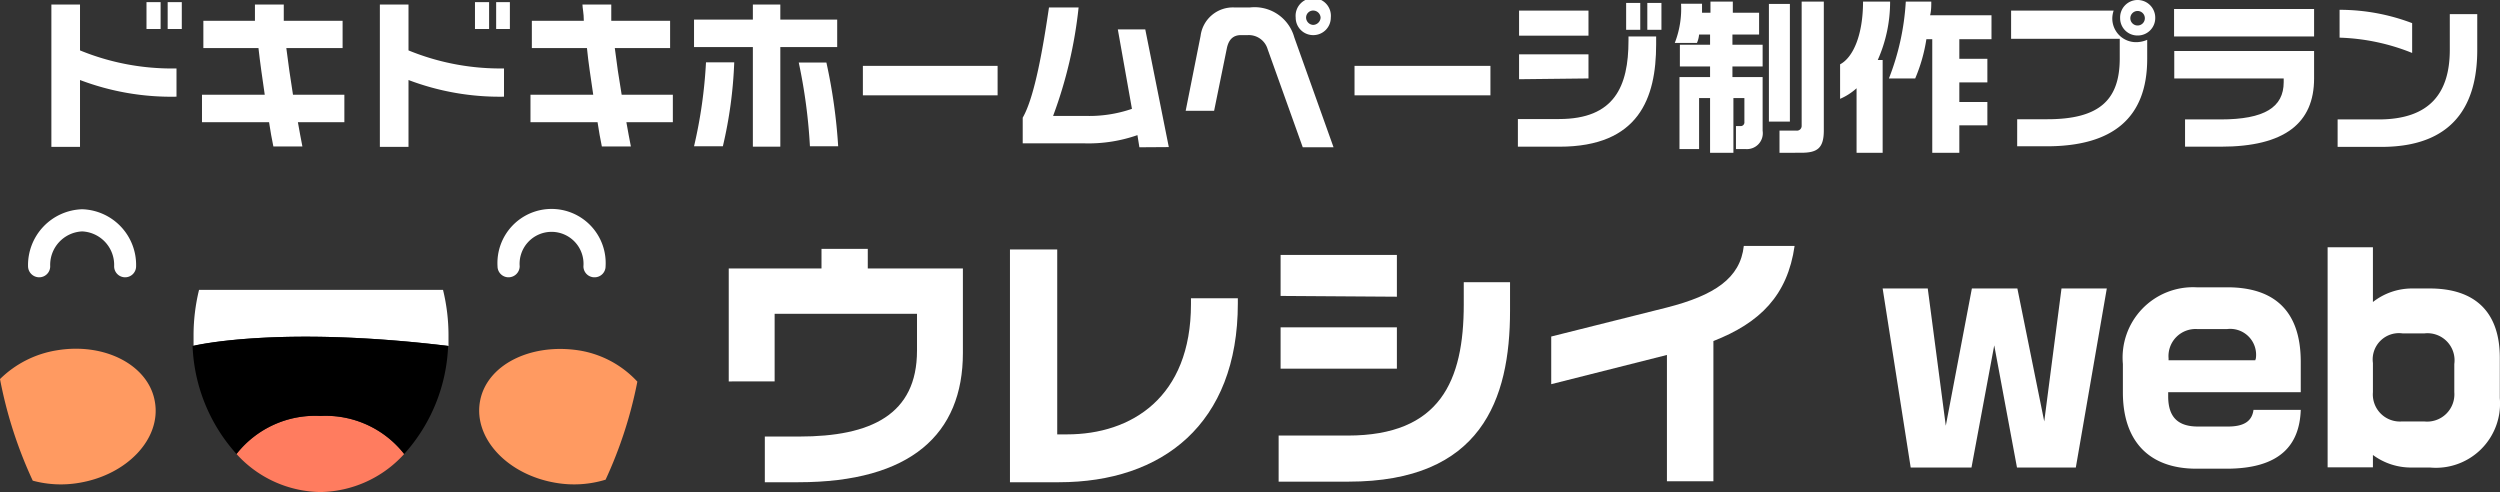 <svg xmlns="http://www.w3.org/2000/svg" viewBox="0 0 127.48 25.09"><rect x="0" y="0" width="127.48" height="25.09" fill="#333333" stroke="none"/><defs><style>.cls-1{fill:#ff9a61;}.cls-2{fill:#fff;}.cls-3{fill:#ff7c5f;}</style></defs><title>dokidoki_white</title><g id="レイヤー_2" data-name="レイヤー 2"><g id="レイヤー_1-2" data-name="レイヤー 1"><path class="cls-1" d="M32.5,19.46a21.83,21.83,0,0,1-1.62,5,5.49,5.49,0,0,1-2.54.16c-2.45-.41-4.18-2.25-3.87-4.12s2.54-3,5-2.64A5.16,5.16,0,0,1,32.5,19.46Z"/><path class="cls-1" d="M7.9,20.5c.32,1.87-1.41,3.71-3.86,4.12a5.49,5.49,0,0,1-2.37-.11A22.1,22.1,0,0,1,0,19.33a5.32,5.32,0,0,1,2.92-1.47C5.37,17.46,7.6,18.64,7.9,20.5Z"/><path class="cls-2" d="M22.59,14.78a9.76,9.76,0,0,1,.28,2.32c0,.18,0,.36,0,.54h0c-8.77-1.06-13,0-13,0h0c0-.18,0-.36,0-.54a9.76,9.76,0,0,1,.28-2.32Z"/><path class="cls-3" d="M16.34,21.21a5.09,5.09,0,0,1,4.27,1.94,5.88,5.88,0,0,1-4.27,1.94,5.87,5.87,0,0,1-4.28-1.94A5.1,5.1,0,0,1,16.34,21.21Z"/><path d="M22.85,17.64h0a8.72,8.72,0,0,1-2.24,5.51,5.09,5.09,0,0,0-4.27-1.94,5.1,5.1,0,0,0-4.28,1.94,8.72,8.72,0,0,1-2.24-5.51h0S14.08,16.58,22.85,17.64Z"/><path class="cls-2" d="M6.38,14.14a.56.56,0,0,1-.56-.56A1.71,1.71,0,0,0,4.19,11.8a1.71,1.71,0,0,0-1.63,1.78.56.56,0,0,1-.56.56.57.57,0,0,1-.57-.56,2.85,2.85,0,0,1,2.76-2.91,2.84,2.84,0,0,1,2.75,2.91A.56.56,0,0,1,6.38,14.14Z"/><path class="cls-2" d="M30.31,14.14a.56.56,0,0,1-.56-.56,1.63,1.63,0,1,0-3.25,0,.57.57,0,0,1-.57.56.56.56,0,0,1-.56-.56,2.76,2.76,0,1,1,5.51,0A.56.56,0,0,1,30.31,14.14Z"/><path class="cls-2" d="M4.08,4.08V7.49H2.62V.23H4.08V2.57A12.35,12.35,0,0,0,9,3.49V4.93A13.1,13.1,0,0,1,4.08,4.08Zm3.39-2.6V.11h.72V1.48Zm1.08,0V.11h.72V1.48Z"/><path class="cls-2" d="M15.19,6.23c.07.44.16.85.23,1.24H13.94c-.08-.37-.15-.79-.22-1.24H10.3V4.83h3.2c-.12-.82-.24-1.65-.32-2.38H10.37V1.06H13C13,.68,13,.39,13,.23h1.47c0,.23,0,.52,0,.83h3V2.45H14.6c.09.74.21,1.56.34,2.38h2.62v1.4Z"/><path class="cls-2" d="M20.83,4.08V7.49H19.37V.23h1.46V2.57a12.35,12.35,0,0,0,4.87.92V4.93A13.1,13.1,0,0,1,20.83,4.08Zm3.39-2.6V.11h.72V1.48Zm1.08,0V.11H26V1.48Z"/><path class="cls-2" d="M31.94,6.23c.07.44.16.85.23,1.24H30.69c-.08-.37-.15-.79-.22-1.24H27.05V4.83h3.2C30.13,4,30,3.18,29.93,2.45H27.12V1.06h2.65c0-.38-.07-.67-.07-.83h1.47c0,.23,0,.52,0,.83h3V2.45H31.35c.09.74.21,1.56.35,2.38h2.61v1.4Z"/><path class="cls-2" d="M36.86,7.46H35.39A24.25,24.25,0,0,0,36,3.18h1.44A22.14,22.14,0,0,1,36.86,7.46ZM39.79,2.4V7.48h-1.4V2.4h-3V1h3V.23h1.4V1h2.9V2.4ZM41.3,7.46a27.6,27.6,0,0,0-.57-4.27h1.41a27.77,27.77,0,0,1,.6,4.27Z"/><path class="cls-2" d="M44,4.86V3.36h6.87v1.5Z"/><path class="cls-2" d="M58.1,7.51,58,6.89a7.56,7.56,0,0,1-2.69.42H52.15V6c.62-1.07,1.05-3.66,1.34-5.62H55A22.61,22.61,0,0,1,53.7,5.91h1.62a6.69,6.69,0,0,0,2.4-.36L57,1.5H58.4l1.2,6Z"/><path class="cls-2" d="M66.43,7.51l-1.79-5a1,1,0,0,0-1-.72h-.36c-.41,0-.63.24-.72.67l-.65,3.19H60.46l.76-3.82A1.66,1.66,0,0,1,62.94.38h.8A2.1,2.1,0,0,1,66,1.91l2,5.6ZM67,1.79A.89.89,0,0,1,66.07.9a.9.9,0,1,1,1.79,0A.89.89,0,0,1,67,1.79ZM67,.54A.36.36,0,0,0,66.6.9a.38.38,0,0,0,.36.37A.39.39,0,0,0,67.34.9.38.38,0,0,0,67,.54Z"/><path class="cls-2" d="M69.07,4.86V3.36H76v1.5Z"/><path class="cls-2" d="M79.52,7.48H77.4V6.07h2.1c2.82,0,3.54-1.66,3.54-4V1.86h1.41v.41C84.45,5,83.57,7.48,79.52,7.48ZM77.46,1.82V.54H81V1.82Zm0,2.22V2.77H81V4Zm5.46-2.52V.15h.72V1.52Zm1.08,0V.15h.72V1.52Z"/><path class="cls-2" d="M89,7.6h-.48V6.43h.23a.19.19,0,0,0,.2-.21V5h-.56V7.79H87.2V5h-.56V7.6h-1V3.93H87.2V3.39H85.66V2.28H87.2V1.76h-.56a1.33,1.33,0,0,1-.11.43H85.4a4.79,4.79,0,0,0,.32-2h1.07c0,.15,0,.3,0,.46h.43V.08h1.14V.65h1.34V1.76H88.34v.52h1.54V3.39H88.34v.54h1.54V6.67A.81.81,0,0,1,89,7.6ZM90.2,6.2v-6h1.07v6Zm1.63,1.59H90.74V6.66h.86a.24.24,0,0,0,.27-.25V.08H93V6.65C93,7.58,92.65,7.79,91.83,7.79Z"/><path class="cls-2" d="M95.75,3.06H96V7.79H94.67V4.5a3,3,0,0,1-.84.54V3.28C94.51,2.92,95,1.75,95,.08h1.38A7.28,7.28,0,0,1,95.75,3.06ZM99.91,2V3h1.43V4.2H99.91v1h1.43V6.39H99.91v1.4H98.53V2h-.3a8.31,8.31,0,0,1-.57,2H96.32A12.7,12.7,0,0,0,97.18.08h1.3c0,.22,0,.46-.06.7h3.13V2Z"/><path class="cls-2" d="M104.36,7.46h-1.5V6.08h1.54c2.67,0,3.69-1,3.69-3.1v-1h-5.54V.54h5.23a1.28,1.28,0,0,0-.07.39,1.21,1.21,0,0,0,1.23,1.22,1.43,1.43,0,0,0,.55-.12V3C109.49,6,107.75,7.46,104.36,7.46ZM109,1.81a.88.88,0,0,1-.89-.88A.89.89,0,0,1,109,0a.9.9,0,0,1,.9.9A.89.89,0,0,1,109,1.81Zm0-1.25a.37.37,0,0,0-.37.37.37.37,0,0,0,.74,0A.37.37,0,0,0,109,.56Z"/><path class="cls-2" d="M110.86,1.86V.46H118v1.4Zm2.38,5.62h-1.82V6.09h1.81c2.24,0,3.22-.62,3.22-1.9V4h-5.58V2.6H118V4C118,6.27,116.51,7.48,113.24,7.48Z"/><path class="cls-2" d="M121.43,7.49H119.2V6.09h2.09c2.66,0,3.63-1.4,3.63-3.55V.72h1.4V2.55C126.32,4.81,125.54,7.49,121.43,7.49ZM119.3,1.92V.5a10.4,10.4,0,0,1,3.7.68V2.7A10.73,10.73,0,0,0,119.3,1.92Z"/><path class="cls-2" d="M40.71,24.59H39V22.26h1.76c3.64,0,6-1.11,6-4.38V16H39.5v3.45H37.16V13.69h4.73v-1h2.36v1H49.1V18C49.1,22.13,46.45,24.59,40.71,24.59Z"/><path class="cls-2" d="M54,24.59H51.5V12.72h2.41v9.43h.5c3.28,0,6.32-1.88,6.32-6.64v-.3h2.39v.26C63.12,21.63,59.26,24.59,54,24.59Z"/><path class="cls-2" d="M68.76,24.56H65.2V22.21h3.52c4.72,0,5.92-2.79,5.92-6.69V14.39H77v1.46C77,20.38,75.53,24.56,68.76,24.56ZM65.3,15.09V13h5.93v2.13Zm0,3.71V16.69h5.93V18.8Z"/><path class="cls-2" d="M87.37,17.39v7.15H85V18.1L79.1,19.59V17.16L85,15.68c2.42-.62,3.74-1.49,3.92-3.14h2.59C91.15,15.06,89.75,16.46,87.37,17.39Z"/><path class="cls-2" d="M105.85,23.84h-3l-1.16-6.23-1.16,6.23h-3.1L96,14.71H98.3l.92,7,1.33-7h2.32l1.37,6.78.88-6.78h2.31Z"/><path class="cls-2" d="M113.53,23.9H112c-2.45,0-3.75-1.44-3.75-3.89V18.56A3.59,3.59,0,0,1,112,14.65h1.57c2.41,0,3.75,1.21,3.75,3.8V20h-6.76v.21c0,1.12.56,1.54,1.52,1.54h1.53c.88,0,1.23-.32,1.3-.85h2.41C117.26,22.68,116.28,23.9,113.53,23.9Zm1.5-5.62a1.32,1.32,0,0,0-1.47-1.5h-1.51a1.38,1.38,0,0,0-1.47,1.49v.1H115Z"/><path class="cls-2" d="M123.91,23.84H123a3.26,3.26,0,0,1-2-.64v.63h-2.31V12.61h2.31V15.4a3.23,3.23,0,0,1,2-.69h.9c2.27,0,3.57,1.16,3.57,3.53V20.3A3.27,3.27,0,0,1,123.91,23.84Zm1.24-5.28A1.38,1.38,0,0,0,123.63,17h-1.12A1.34,1.34,0,0,0,121,18.51V20a1.38,1.38,0,0,0,1.49,1.49h1.12A1.39,1.39,0,0,0,125.15,20Z"/></g></g></svg>